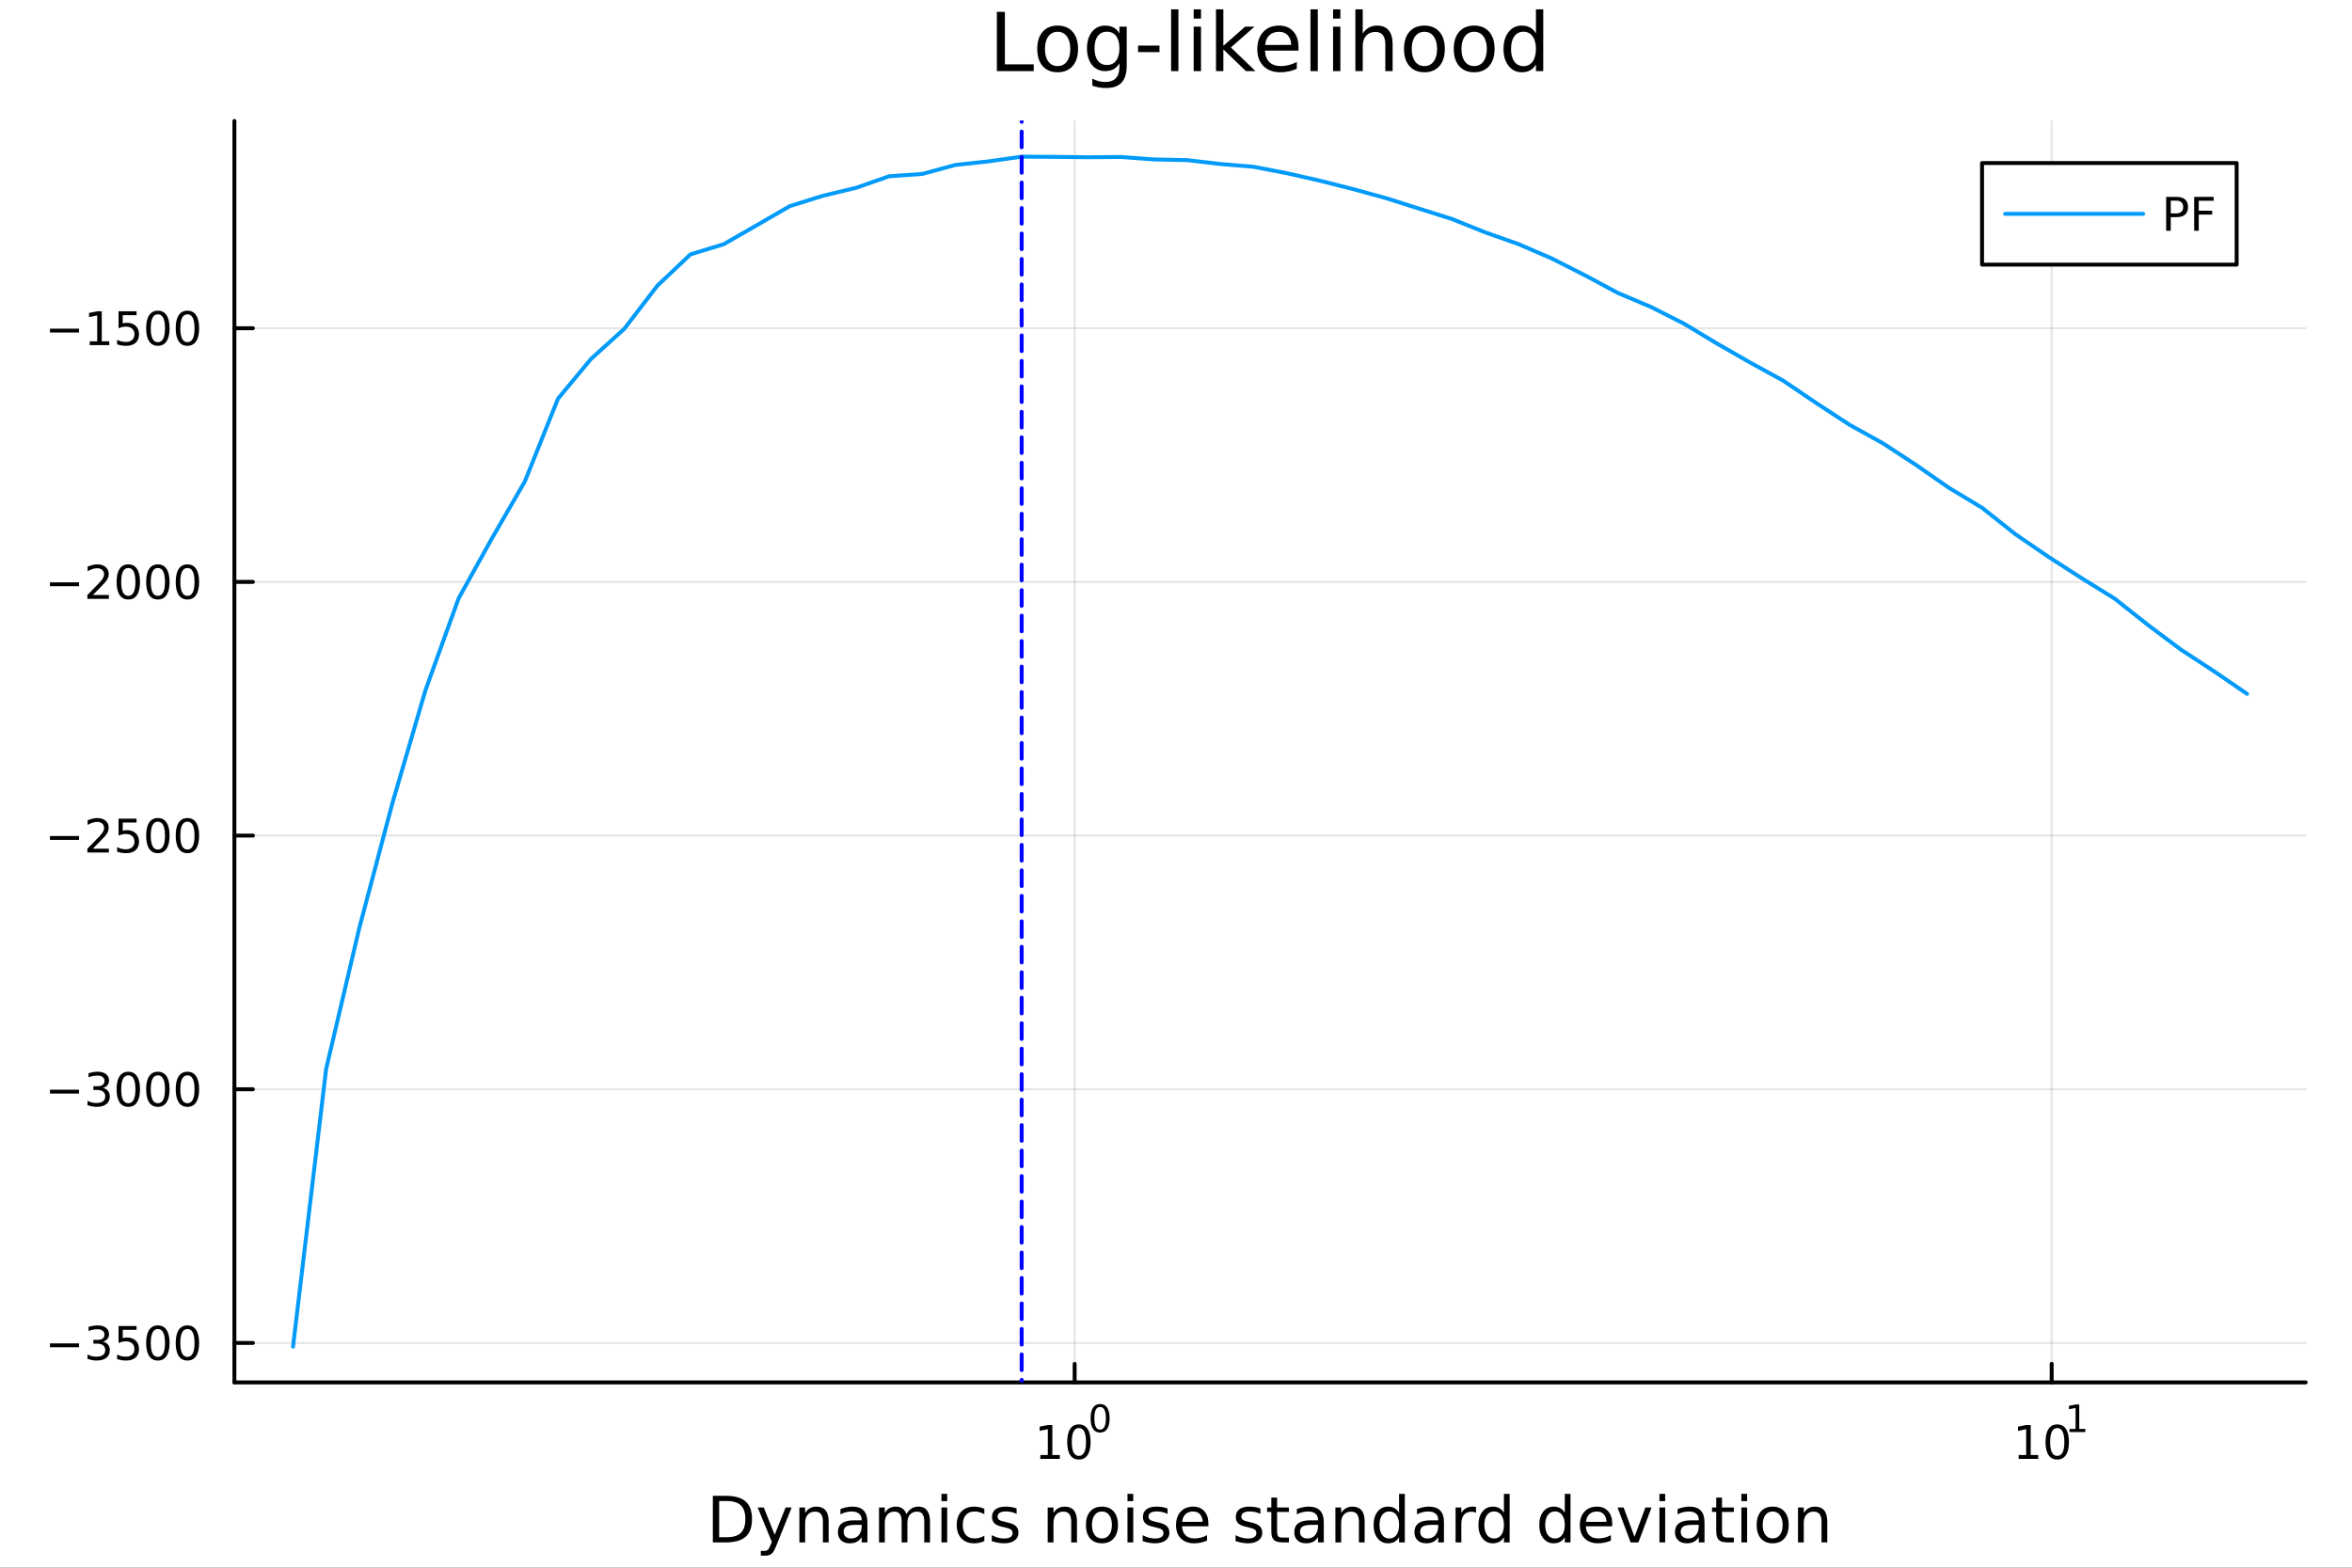 <?xml version="1.0" encoding="utf-8"?>
<svg xmlns="http://www.w3.org/2000/svg" xmlns:xlink="http://www.w3.org/1999/xlink" width="600" height="400" viewBox="0 0 2400 1600">
<rect x="0" y="0" width="2400" height="1600" fill="#333333" stroke="none"/>
<defs>
  <clipPath id="clip480">
    <rect x="0" y="0" width="2400" height="1600"/>
  </clipPath>
</defs>
<path clip-path="url(#clip480)" d="M0 1600 L2400 1600 L2400 0 L0 0  Z" fill="#ffffff" fill-rule="evenodd" fill-opacity="1"/>
<defs>
  <clipPath id="clip481">
    <rect x="480" y="0" width="1681" height="1600"/>
  </clipPath>
</defs>
<path clip-path="url(#clip480)" d="M239.19 1410.9 L2352.76 1410.9 L2352.76 123.472 L239.19 123.472  Z" fill="#ffffff" fill-rule="evenodd" fill-opacity="1"/>
<defs>
  <clipPath id="clip482">
    <rect x="239" y="123" width="2115" height="1288"/>
  </clipPath>
</defs>
<polyline clip-path="url(#clip482)" style="stroke:#000000; stroke-linecap:round; stroke-linejoin:round; stroke-width:2; stroke-opacity:0.1; fill:none" points="1096.58,1410.9 1096.58,123.472 "/>
<polyline clip-path="url(#clip482)" style="stroke:#000000; stroke-linecap:round; stroke-linejoin:round; stroke-width:2; stroke-opacity:0.1; fill:none" points="2093.55,1410.9 2093.55,123.472 "/>
<polyline clip-path="url(#clip482)" style="stroke:#000000; stroke-linecap:round; stroke-linejoin:round; stroke-width:2; stroke-opacity:0.1; fill:none" points="239.19,1370.62 2352.76,1370.62 "/>
<polyline clip-path="url(#clip482)" style="stroke:#000000; stroke-linecap:round; stroke-linejoin:round; stroke-width:2; stroke-opacity:0.1; fill:none" points="239.19,1111.72 2352.76,1111.72 "/>
<polyline clip-path="url(#clip482)" style="stroke:#000000; stroke-linecap:round; stroke-linejoin:round; stroke-width:2; stroke-opacity:0.1; fill:none" points="239.19,852.81 2352.76,852.81 "/>
<polyline clip-path="url(#clip482)" style="stroke:#000000; stroke-linecap:round; stroke-linejoin:round; stroke-width:2; stroke-opacity:0.1; fill:none" points="239.19,593.902 2352.76,593.902 "/>
<polyline clip-path="url(#clip482)" style="stroke:#000000; stroke-linecap:round; stroke-linejoin:round; stroke-width:2; stroke-opacity:0.1; fill:none" points="239.19,334.995 2352.76,334.995 "/>
<polyline clip-path="url(#clip480)" style="stroke:#000000; stroke-linecap:round; stroke-linejoin:round; stroke-width:4; stroke-opacity:1; fill:none" points="239.19,1410.9 2352.76,1410.9 "/>
<polyline clip-path="url(#clip480)" style="stroke:#000000; stroke-linecap:round; stroke-linejoin:round; stroke-width:4; stroke-opacity:1; fill:none" points="1096.58,1410.9 1096.58,1392 "/>
<polyline clip-path="url(#clip480)" style="stroke:#000000; stroke-linecap:round; stroke-linejoin:round; stroke-width:4; stroke-opacity:1; fill:none" points="2093.55,1410.9 2093.55,1392 "/>
<path clip-path="url(#clip480)" d="M1061.56 1485.02 L1069.2 1485.02 L1069.2 1458.66 L1060.89 1460.32 L1060.89 1456.06 L1069.16 1454.4 L1073.83 1454.4 L1073.83 1485.02 L1081.47 1485.02 L1081.47 1488.96 L1061.56 1488.96 L1061.56 1485.02 Z" fill="#000000" fill-rule="nonzero" fill-opacity="1" /><path clip-path="url(#clip480)" d="M1100.91 1457.48 Q1097.3 1457.48 1095.47 1461.04 Q1093.67 1464.58 1093.67 1471.71 Q1093.67 1478.82 1095.47 1482.38 Q1097.3 1485.92 1100.91 1485.92 Q1104.55 1485.92 1106.35 1482.38 Q1108.18 1478.82 1108.18 1471.71 Q1108.18 1464.58 1106.35 1461.04 Q1104.55 1457.48 1100.91 1457.48 M1100.91 1453.77 Q1106.72 1453.77 1109.78 1458.38 Q1112.86 1462.96 1112.86 1471.71 Q1112.86 1480.44 1109.78 1485.04 Q1106.72 1489.63 1100.91 1489.63 Q1095.1 1489.63 1092.03 1485.04 Q1088.97 1480.44 1088.97 1471.71 Q1088.97 1462.96 1092.03 1458.38 Q1095.1 1453.77 1100.91 1453.77 Z" fill="#000000" fill-rule="nonzero" fill-opacity="1" /><path clip-path="url(#clip480)" d="M1122.56 1435.97 Q1119.63 1435.97 1118.14 1438.86 Q1116.68 1441.74 1116.68 1447.53 Q1116.68 1453.31 1118.14 1456.2 Q1119.63 1459.08 1122.56 1459.08 Q1125.52 1459.08 1126.98 1456.2 Q1128.47 1453.31 1128.47 1447.53 Q1128.47 1441.74 1126.98 1438.86 Q1125.52 1435.97 1122.56 1435.97 M1122.56 1432.96 Q1127.28 1432.96 1129.77 1436.7 Q1132.27 1440.43 1132.27 1447.53 Q1132.27 1454.62 1129.77 1458.37 Q1127.28 1462.09 1122.56 1462.09 Q1117.84 1462.09 1115.34 1458.37 Q1112.86 1454.62 1112.86 1447.53 Q1112.86 1440.43 1115.34 1436.7 Q1117.84 1432.96 1122.56 1432.96 Z" fill="#000000" fill-rule="nonzero" fill-opacity="1" /><path clip-path="url(#clip480)" d="M2059.87 1485.02 L2067.51 1485.02 L2067.51 1458.66 L2059.2 1460.32 L2059.2 1456.06 L2067.47 1454.4 L2072.14 1454.4 L2072.14 1485.02 L2079.78 1485.02 L2079.78 1488.96 L2059.87 1488.96 L2059.87 1485.02 Z" fill="#000000" fill-rule="nonzero" fill-opacity="1" /><path clip-path="url(#clip480)" d="M2099.22 1457.48 Q2095.61 1457.48 2093.78 1461.04 Q2091.98 1464.58 2091.98 1471.71 Q2091.98 1478.82 2093.78 1482.38 Q2095.61 1485.92 2099.22 1485.92 Q2102.86 1485.92 2104.66 1482.38 Q2106.49 1478.82 2106.49 1471.71 Q2106.49 1464.58 2104.66 1461.04 Q2102.86 1457.48 2099.22 1457.48 M2099.22 1453.77 Q2105.03 1453.77 2108.09 1458.38 Q2111.17 1462.96 2111.17 1471.71 Q2111.17 1480.44 2108.09 1485.04 Q2105.03 1489.63 2099.22 1489.63 Q2093.41 1489.63 2090.34 1485.04 Q2087.28 1480.44 2087.28 1471.71 Q2087.28 1462.96 2090.34 1458.38 Q2093.41 1453.77 2099.22 1453.77 Z" fill="#000000" fill-rule="nonzero" fill-opacity="1" /><path clip-path="url(#clip480)" d="M2111.71 1458.35 L2117.92 1458.35 L2117.92 1436.93 L2111.17 1438.28 L2111.17 1434.82 L2117.88 1433.47 L2121.68 1433.47 L2121.68 1458.35 L2127.89 1458.35 L2127.89 1461.55 L2111.71 1461.55 L2111.71 1458.35 Z" fill="#000000" fill-rule="nonzero" fill-opacity="1" /><path clip-path="url(#clip480)" d="M733.834 1531.95 L733.834 1568.9 L741.6 1568.9 Q751.435 1568.9 755.986 1564.45 Q760.569 1559.99 760.569 1550.38 Q760.569 1540.83 755.986 1536.4 Q751.435 1531.95 741.6 1531.95 L733.834 1531.95 M727.404 1526.67 L740.613 1526.67 Q754.427 1526.67 760.888 1532.43 Q767.349 1538.16 767.349 1550.38 Q767.349 1562.66 760.856 1568.42 Q754.363 1574.19 740.613 1574.19 L727.404 1574.19 L727.404 1526.67 Z" fill="#000000" fill-rule="nonzero" fill-opacity="1" /><path clip-path="url(#clip480)" d="M792.175 1577.5 Q789.693 1583.86 787.337 1585.8 Q784.982 1587.74 781.035 1587.74 L776.356 1587.74 L776.356 1582.84 L779.794 1582.84 Q782.213 1582.84 783.55 1581.7 Q784.886 1580.55 786.51 1576.29 L787.56 1573.61 L773.142 1538.54 L779.348 1538.54 L790.488 1566.42 L801.628 1538.54 L807.835 1538.54 L792.175 1577.5 Z" fill="#000000" fill-rule="nonzero" fill-opacity="1" /><path clip-path="url(#clip480)" d="M845.552 1552.67 L845.552 1574.19 L839.695 1574.19 L839.695 1552.86 Q839.695 1547.8 837.722 1545.29 Q835.748 1542.77 831.802 1542.77 Q827.059 1542.77 824.322 1545.79 Q821.585 1548.82 821.585 1554.04 L821.585 1574.19 L815.696 1574.19 L815.696 1538.54 L821.585 1538.54 L821.585 1544.08 Q823.685 1540.86 826.518 1539.27 Q829.383 1537.68 833.107 1537.68 Q839.25 1537.68 842.401 1541.5 Q845.552 1545.29 845.552 1552.67 Z" fill="#000000" fill-rule="nonzero" fill-opacity="1" /><path clip-path="url(#clip480)" d="M873.433 1556.27 Q866.336 1556.27 863.598 1557.89 Q860.861 1559.51 860.861 1563.43 Q860.861 1566.55 862.898 1568.39 Q864.967 1570.21 868.5 1570.21 Q873.37 1570.21 876.298 1566.77 Q879.258 1563.3 879.258 1557.57 L879.258 1556.27 L873.433 1556.27 M885.115 1553.85 L885.115 1574.19 L879.258 1574.19 L879.258 1568.77 Q877.253 1572.02 874.261 1573.58 Q871.269 1575.11 866.94 1575.11 Q861.466 1575.11 858.219 1572.05 Q855.005 1568.97 855.005 1563.81 Q855.005 1557.79 859.015 1554.74 Q863.057 1551.68 871.046 1551.68 L879.258 1551.68 L879.258 1551.11 Q879.258 1547.07 876.584 1544.87 Q873.943 1542.64 869.137 1542.64 Q866.081 1542.64 863.185 1543.38 Q860.288 1544.11 857.615 1545.57 L857.615 1540.16 Q860.829 1538.92 863.853 1538.31 Q866.877 1537.68 869.741 1537.68 Q877.476 1537.68 881.295 1541.69 Q885.115 1545.7 885.115 1553.85 Z" fill="#000000" fill-rule="nonzero" fill-opacity="1" /><path clip-path="url(#clip480)" d="M924.932 1545.38 Q927.128 1541.43 930.184 1539.56 Q933.239 1537.68 937.377 1537.68 Q942.947 1537.68 945.971 1541.59 Q948.994 1545.48 948.994 1552.67 L948.994 1574.19 L943.106 1574.19 L943.106 1552.86 Q943.106 1547.74 941.292 1545.25 Q939.478 1542.77 935.754 1542.77 Q931.202 1542.77 928.56 1545.79 Q925.919 1548.82 925.919 1554.04 L925.919 1574.19 L920.03 1574.19 L920.03 1552.86 Q920.03 1547.7 918.216 1545.25 Q916.402 1542.77 912.614 1542.77 Q908.127 1542.77 905.485 1545.83 Q902.843 1548.85 902.843 1554.04 L902.843 1574.19 L896.955 1574.19 L896.955 1538.54 L902.843 1538.54 L902.843 1544.08 Q904.848 1540.8 907.649 1539.24 Q910.45 1537.68 914.301 1537.68 Q918.184 1537.68 920.89 1539.65 Q923.627 1541.62 924.932 1545.38 Z" fill="#000000" fill-rule="nonzero" fill-opacity="1" /><path clip-path="url(#clip480)" d="M960.675 1538.54 L966.532 1538.54 L966.532 1574.19 L960.675 1574.19 L960.675 1538.54 M960.675 1524.66 L966.532 1524.66 L966.532 1532.08 L960.675 1532.08 L960.675 1524.66 Z" fill="#000000" fill-rule="nonzero" fill-opacity="1" /><path clip-path="url(#clip480)" d="M1004.44 1539.91 L1004.44 1545.38 Q1001.96 1544.01 999.443 1543.34 Q996.96 1542.64 994.414 1542.64 Q988.716 1542.64 985.565 1546.27 Q982.414 1549.87 982.414 1556.39 Q982.414 1562.92 985.565 1566.55 Q988.716 1570.14 994.414 1570.14 Q996.96 1570.14 999.443 1569.47 Q1001.96 1568.77 1004.44 1567.41 L1004.44 1572.82 Q1001.99 1573.96 999.347 1574.54 Q996.737 1575.11 993.777 1575.11 Q985.725 1575.11 980.982 1570.05 Q976.24 1564.99 976.24 1556.39 Q976.24 1547.67 981.014 1542.68 Q985.82 1537.68 994.159 1537.68 Q996.865 1537.68 999.443 1538.25 Q1002.02 1538.79 1004.44 1539.91 Z" fill="#000000" fill-rule="nonzero" fill-opacity="1" /><path clip-path="url(#clip480)" d="M1037.35 1539.59 L1037.35 1545.13 Q1034.87 1543.85 1032.19 1543.22 Q1029.52 1542.58 1026.66 1542.58 Q1022.3 1542.58 1020.1 1543.92 Q1017.93 1545.25 1017.93 1547.93 Q1017.93 1549.96 1019.49 1551.14 Q1021.05 1552.29 1025.76 1553.34 L1027.77 1553.78 Q1034.01 1555.12 1036.62 1557.57 Q1039.26 1559.99 1039.26 1564.35 Q1039.26 1569.32 1035.31 1572.21 Q1031.4 1575.11 1024.52 1575.11 Q1021.66 1575.11 1018.54 1574.54 Q1015.45 1573.99 1012.01 1572.88 L1012.01 1566.83 Q1015.26 1568.52 1018.41 1569.38 Q1021.56 1570.21 1024.65 1570.21 Q1028.79 1570.21 1031.02 1568.81 Q1033.24 1567.37 1033.24 1564.8 Q1033.24 1562.41 1031.62 1561.14 Q1030.03 1559.86 1024.59 1558.68 L1022.55 1558.21 Q1017.11 1557.06 1014.69 1554.71 Q1012.27 1552.32 1012.27 1548.18 Q1012.27 1543.15 1015.83 1540.42 Q1019.4 1537.68 1025.96 1537.68 Q1029.2 1537.68 1032.07 1538.16 Q1034.93 1538.63 1037.35 1539.59 Z" fill="#000000" fill-rule="nonzero" fill-opacity="1" /><path clip-path="url(#clip480)" d="M1098.94 1552.67 L1098.94 1574.19 L1093.08 1574.19 L1093.08 1552.86 Q1093.08 1547.8 1091.11 1545.29 Q1089.14 1542.77 1085.19 1542.77 Q1080.45 1542.77 1077.71 1545.79 Q1074.97 1548.82 1074.97 1554.04 L1074.97 1574.19 L1069.08 1574.19 L1069.08 1538.54 L1074.97 1538.54 L1074.97 1544.08 Q1077.07 1540.86 1079.91 1539.27 Q1082.77 1537.68 1086.49 1537.68 Q1092.64 1537.68 1095.79 1541.5 Q1098.94 1545.29 1098.94 1552.67 Z" fill="#000000" fill-rule="nonzero" fill-opacity="1" /><path clip-path="url(#clip480)" d="M1124.43 1542.64 Q1119.72 1542.64 1116.99 1546.34 Q1114.25 1550 1114.25 1556.39 Q1114.25 1562.79 1116.95 1566.48 Q1119.69 1570.14 1124.43 1570.14 Q1129.11 1570.14 1131.85 1566.45 Q1134.59 1562.76 1134.59 1556.39 Q1134.59 1550.06 1131.85 1546.37 Q1129.11 1542.64 1124.43 1542.64 M1124.43 1537.68 Q1132.07 1537.68 1136.43 1542.64 Q1140.79 1547.61 1140.79 1556.39 Q1140.79 1565.15 1136.43 1570.14 Q1132.07 1575.11 1124.43 1575.11 Q1116.76 1575.11 1112.4 1570.14 Q1108.07 1565.15 1108.07 1556.39 Q1108.07 1547.61 1112.4 1542.64 Q1116.76 1537.68 1124.43 1537.68 Z" fill="#000000" fill-rule="nonzero" fill-opacity="1" /><path clip-path="url(#clip480)" d="M1150.5 1538.54 L1156.36 1538.54 L1156.36 1574.19 L1150.5 1574.19 L1150.5 1538.54 M1150.5 1524.66 L1156.36 1524.66 L1156.36 1532.08 L1150.5 1532.08 L1150.5 1524.66 Z" fill="#000000" fill-rule="nonzero" fill-opacity="1" /><path clip-path="url(#clip480)" d="M1191.34 1539.59 L1191.34 1545.13 Q1188.85 1543.85 1186.18 1543.22 Q1183.51 1542.58 1180.64 1542.58 Q1176.28 1542.58 1174.09 1543.92 Q1171.92 1545.25 1171.92 1547.93 Q1171.92 1549.96 1173.48 1551.14 Q1175.04 1552.29 1179.75 1553.34 L1181.76 1553.78 Q1187.99 1555.12 1190.6 1557.57 Q1193.25 1559.99 1193.25 1564.35 Q1193.25 1569.32 1189.3 1572.21 Q1185.38 1575.11 1178.51 1575.11 Q1175.65 1575.11 1172.53 1574.54 Q1169.44 1573.99 1166 1572.88 L1166 1566.83 Q1169.25 1568.52 1172.4 1569.38 Q1175.55 1570.21 1178.64 1570.21 Q1182.77 1570.21 1185 1568.81 Q1187.23 1567.37 1187.23 1564.8 Q1187.23 1562.41 1185.61 1561.14 Q1184.02 1559.86 1178.57 1558.68 L1176.54 1558.21 Q1171.09 1557.06 1168.67 1554.71 Q1166.26 1552.32 1166.26 1548.18 Q1166.26 1543.15 1169.82 1540.42 Q1173.39 1537.68 1179.94 1537.68 Q1183.19 1537.68 1186.05 1538.16 Q1188.92 1538.63 1191.34 1539.59 Z" fill="#000000" fill-rule="nonzero" fill-opacity="1" /><path clip-path="url(#clip480)" d="M1233.06 1554.9 L1233.06 1557.76 L1206.14 1557.76 Q1206.52 1563.81 1209.77 1566.99 Q1213.04 1570.14 1218.87 1570.14 Q1222.24 1570.14 1225.39 1569.32 Q1228.58 1568.49 1231.7 1566.83 L1231.7 1572.37 Q1228.54 1573.71 1225.23 1574.41 Q1221.92 1575.11 1218.52 1575.11 Q1209.99 1575.11 1204.99 1570.14 Q1200.03 1565.18 1200.03 1556.71 Q1200.03 1547.96 1204.74 1542.83 Q1209.48 1537.68 1217.5 1537.68 Q1224.69 1537.68 1228.86 1542.33 Q1233.06 1546.94 1233.06 1554.9 M1227.21 1553.18 Q1227.14 1548.37 1224.5 1545.51 Q1221.89 1542.64 1217.56 1542.64 Q1212.66 1542.64 1209.7 1545.41 Q1206.77 1548.18 1206.33 1553.21 L1227.21 1553.18 Z" fill="#000000" fill-rule="nonzero" fill-opacity="1" /><path clip-path="url(#clip480)" d="M1286.12 1539.59 L1286.12 1545.13 Q1283.64 1543.85 1280.97 1543.22 Q1278.29 1542.58 1275.43 1542.58 Q1271.07 1542.58 1268.87 1543.92 Q1266.71 1545.25 1266.71 1547.93 Q1266.71 1549.96 1268.27 1551.14 Q1269.83 1552.29 1274.54 1553.34 L1276.54 1553.78 Q1282.78 1555.12 1285.39 1557.57 Q1288.03 1559.99 1288.03 1564.35 Q1288.03 1569.32 1284.09 1572.21 Q1280.17 1575.11 1273.3 1575.11 Q1270.43 1575.11 1267.31 1574.54 Q1264.22 1573.99 1260.79 1572.88 L1260.79 1566.83 Q1264.03 1568.52 1267.18 1569.38 Q1270.34 1570.21 1273.42 1570.21 Q1277.56 1570.21 1279.79 1568.81 Q1282.02 1567.37 1282.02 1564.8 Q1282.02 1562.41 1280.39 1561.14 Q1278.8 1559.86 1273.36 1558.68 L1271.32 1558.21 Q1265.88 1557.06 1263.46 1554.71 Q1261.04 1552.32 1261.04 1548.18 Q1261.04 1543.15 1264.61 1540.42 Q1268.17 1537.68 1274.73 1537.68 Q1277.97 1537.68 1280.84 1538.16 Q1283.7 1538.63 1286.12 1539.59 Z" fill="#000000" fill-rule="nonzero" fill-opacity="1" /><path clip-path="url(#clip480)" d="M1303.15 1528.42 L1303.15 1538.54 L1315.21 1538.54 L1315.21 1543.09 L1303.15 1543.09 L1303.15 1562.44 Q1303.15 1566.8 1304.33 1568.04 Q1305.54 1569.28 1309.2 1569.28 L1315.21 1569.28 L1315.21 1574.19 L1309.2 1574.19 Q1302.42 1574.19 1299.84 1571.67 Q1297.26 1569.12 1297.26 1562.44 L1297.26 1543.09 L1292.97 1543.09 L1292.97 1538.54 L1297.26 1538.54 L1297.26 1528.42 L1303.15 1528.42 Z" fill="#000000" fill-rule="nonzero" fill-opacity="1" /><path clip-path="url(#clip480)" d="M1339.12 1556.27 Q1332.02 1556.27 1329.28 1557.89 Q1326.54 1559.51 1326.54 1563.43 Q1326.54 1566.55 1328.58 1568.39 Q1330.65 1570.21 1334.18 1570.21 Q1339.05 1570.21 1341.98 1566.77 Q1344.94 1563.3 1344.94 1557.57 L1344.94 1556.27 L1339.12 1556.27 M1350.8 1553.85 L1350.8 1574.19 L1344.94 1574.19 L1344.94 1568.77 Q1342.94 1572.02 1339.94 1573.58 Q1336.95 1575.11 1332.62 1575.11 Q1327.15 1575.11 1323.9 1572.05 Q1320.69 1568.97 1320.69 1563.81 Q1320.69 1557.79 1324.7 1554.74 Q1328.74 1551.68 1336.73 1551.68 L1344.94 1551.68 L1344.94 1551.11 Q1344.94 1547.07 1342.27 1544.87 Q1339.63 1542.64 1334.82 1542.64 Q1331.76 1542.64 1328.87 1543.38 Q1325.97 1544.11 1323.3 1545.57 L1323.3 1540.16 Q1326.51 1538.92 1329.54 1538.31 Q1332.56 1537.68 1335.42 1537.68 Q1343.16 1537.68 1346.98 1541.69 Q1350.8 1545.7 1350.8 1553.85 Z" fill="#000000" fill-rule="nonzero" fill-opacity="1" /><path clip-path="url(#clip480)" d="M1392.49 1552.67 L1392.49 1574.19 L1386.64 1574.19 L1386.64 1552.86 Q1386.64 1547.8 1384.66 1545.29 Q1382.69 1542.77 1378.74 1542.77 Q1374 1542.77 1371.26 1545.79 Q1368.53 1548.82 1368.53 1554.04 L1368.53 1574.19 L1362.64 1574.19 L1362.64 1538.54 L1368.53 1538.54 L1368.53 1544.08 Q1370.63 1540.86 1373.46 1539.27 Q1376.32 1537.68 1380.05 1537.68 Q1386.19 1537.68 1389.34 1541.5 Q1392.49 1545.29 1392.49 1552.67 Z" fill="#000000" fill-rule="nonzero" fill-opacity="1" /><path clip-path="url(#clip480)" d="M1427.63 1543.95 L1427.63 1524.66 L1433.49 1524.66 L1433.49 1574.19 L1427.63 1574.19 L1427.63 1568.84 Q1425.79 1572.02 1422.95 1573.58 Q1420.15 1575.11 1416.21 1575.11 Q1409.74 1575.11 1405.67 1569.95 Q1401.63 1564.8 1401.63 1556.39 Q1401.63 1547.99 1405.67 1542.83 Q1409.74 1537.68 1416.21 1537.68 Q1420.15 1537.68 1422.95 1539.24 Q1425.79 1540.77 1427.63 1543.95 M1407.68 1556.39 Q1407.68 1562.85 1410.32 1566.55 Q1412.99 1570.21 1417.64 1570.21 Q1422.28 1570.21 1424.96 1566.55 Q1427.63 1562.85 1427.63 1556.39 Q1427.63 1549.93 1424.96 1546.27 Q1422.28 1542.58 1417.64 1542.58 Q1412.99 1542.58 1410.32 1546.27 Q1407.68 1549.93 1407.68 1556.39 Z" fill="#000000" fill-rule="nonzero" fill-opacity="1" /><path clip-path="url(#clip480)" d="M1461.75 1556.27 Q1454.65 1556.27 1451.92 1557.89 Q1449.18 1559.51 1449.18 1563.43 Q1449.18 1566.55 1451.22 1568.39 Q1453.29 1570.21 1456.82 1570.21 Q1461.69 1570.21 1464.62 1566.77 Q1467.58 1563.3 1467.58 1557.57 L1467.58 1556.27 L1461.75 1556.27 M1473.43 1553.85 L1473.43 1574.19 L1467.58 1574.19 L1467.58 1568.77 Q1465.57 1572.02 1462.58 1573.58 Q1459.59 1575.11 1455.26 1575.11 Q1449.78 1575.11 1446.54 1572.05 Q1443.32 1568.97 1443.32 1563.81 Q1443.32 1557.79 1447.33 1554.74 Q1451.38 1551.68 1459.36 1551.68 L1467.58 1551.68 L1467.58 1551.11 Q1467.58 1547.07 1464.9 1544.87 Q1462.26 1542.64 1457.46 1542.64 Q1454.4 1542.64 1451.5 1543.38 Q1448.61 1544.11 1445.93 1545.57 L1445.93 1540.16 Q1449.15 1538.92 1452.17 1538.31 Q1455.2 1537.68 1458.06 1537.68 Q1465.79 1537.68 1469.61 1541.69 Q1473.43 1545.7 1473.43 1553.85 Z" fill="#000000" fill-rule="nonzero" fill-opacity="1" /><path clip-path="url(#clip480)" d="M1506.15 1544.01 Q1505.17 1543.44 1503.99 1543.18 Q1502.84 1542.9 1501.44 1542.9 Q1496.48 1542.9 1493.8 1546.14 Q1491.16 1549.36 1491.16 1555.41 L1491.16 1574.19 L1485.27 1574.19 L1485.27 1538.54 L1491.16 1538.54 L1491.16 1544.08 Q1493.01 1540.83 1495.97 1539.27 Q1498.93 1537.68 1503.16 1537.68 Q1503.77 1537.68 1504.5 1537.77 Q1505.23 1537.84 1506.12 1538 L1506.15 1544.01 Z" fill="#000000" fill-rule="nonzero" fill-opacity="1" /><path clip-path="url(#clip480)" d="M1534.61 1543.95 L1534.61 1524.66 L1540.46 1524.66 L1540.46 1574.19 L1534.61 1574.19 L1534.61 1568.84 Q1532.76 1572.02 1529.93 1573.58 Q1527.13 1575.11 1523.18 1575.11 Q1516.72 1575.11 1512.65 1569.95 Q1508.6 1564.8 1508.6 1556.39 Q1508.6 1547.99 1512.65 1542.83 Q1516.72 1537.68 1523.18 1537.68 Q1527.13 1537.68 1529.93 1539.24 Q1532.76 1540.77 1534.61 1543.95 M1514.65 1556.39 Q1514.65 1562.85 1517.29 1566.55 Q1519.97 1570.21 1524.61 1570.21 Q1529.26 1570.21 1531.93 1566.55 Q1534.61 1562.85 1534.61 1556.39 Q1534.61 1549.93 1531.93 1546.27 Q1529.26 1542.58 1524.61 1542.58 Q1519.97 1542.58 1517.29 1546.27 Q1514.65 1549.93 1514.65 1556.39 Z" fill="#000000" fill-rule="nonzero" fill-opacity="1" /><path clip-path="url(#clip480)" d="M1596.71 1543.95 L1596.71 1524.66 L1602.56 1524.66 L1602.56 1574.19 L1596.71 1574.19 L1596.71 1568.84 Q1594.86 1572.02 1592.03 1573.58 Q1589.23 1575.11 1585.28 1575.11 Q1578.82 1575.11 1574.74 1569.95 Q1570.7 1564.8 1570.7 1556.39 Q1570.7 1547.99 1574.74 1542.83 Q1578.82 1537.68 1585.28 1537.68 Q1589.23 1537.68 1592.03 1539.24 Q1594.86 1540.77 1596.71 1543.95 M1576.75 1556.39 Q1576.75 1562.85 1579.39 1566.55 Q1582.06 1570.21 1586.71 1570.21 Q1591.36 1570.21 1594.03 1566.55 Q1596.71 1562.85 1596.71 1556.39 Q1596.71 1549.93 1594.03 1546.27 Q1591.36 1542.58 1586.71 1542.58 Q1582.06 1542.58 1579.39 1546.27 Q1576.75 1549.93 1576.75 1556.39 Z" fill="#000000" fill-rule="nonzero" fill-opacity="1" /><path clip-path="url(#clip480)" d="M1645.12 1554.9 L1645.12 1557.76 L1618.19 1557.76 Q1618.57 1563.81 1621.82 1566.99 Q1625.1 1570.14 1630.92 1570.14 Q1634.29 1570.14 1637.45 1569.32 Q1640.63 1568.49 1643.75 1566.83 L1643.75 1572.37 Q1640.6 1573.71 1637.29 1574.41 Q1633.98 1575.11 1630.57 1575.11 Q1622.04 1575.11 1617.04 1570.14 Q1612.08 1565.18 1612.08 1556.71 Q1612.08 1547.96 1616.79 1542.83 Q1621.53 1537.68 1629.55 1537.68 Q1636.75 1537.68 1640.91 1542.33 Q1645.12 1546.94 1645.12 1554.9 M1639.26 1553.18 Q1639.2 1548.37 1636.55 1545.51 Q1633.94 1542.64 1629.62 1542.64 Q1624.71 1542.64 1621.75 1545.41 Q1618.83 1548.18 1618.38 1553.21 L1639.26 1553.18 Z" fill="#000000" fill-rule="nonzero" fill-opacity="1" /><path clip-path="url(#clip480)" d="M1650.53 1538.54 L1656.73 1538.54 L1667.87 1568.46 L1679.01 1538.54 L1685.22 1538.54 L1671.85 1574.19 L1663.9 1574.19 L1650.53 1538.54 Z" fill="#000000" fill-rule="nonzero" fill-opacity="1" /><path clip-path="url(#clip480)" d="M1693.3 1538.54 L1699.16 1538.54 L1699.16 1574.19 L1693.3 1574.19 L1693.3 1538.54 M1693.3 1524.66 L1699.16 1524.66 L1699.16 1532.08 L1693.3 1532.08 L1693.3 1524.66 Z" fill="#000000" fill-rule="nonzero" fill-opacity="1" /><path clip-path="url(#clip480)" d="M1727.62 1556.27 Q1720.52 1556.27 1717.78 1557.89 Q1715.04 1559.51 1715.04 1563.43 Q1715.04 1566.55 1717.08 1568.39 Q1719.15 1570.21 1722.68 1570.21 Q1727.55 1570.21 1730.48 1566.77 Q1733.44 1563.3 1733.44 1557.57 L1733.44 1556.27 L1727.62 1556.27 M1739.3 1553.85 L1739.3 1574.19 L1733.44 1574.19 L1733.44 1568.77 Q1731.44 1572.02 1728.44 1573.58 Q1725.45 1575.11 1721.12 1575.11 Q1715.65 1575.11 1712.4 1572.05 Q1709.19 1568.97 1709.19 1563.81 Q1709.19 1557.79 1713.2 1554.74 Q1717.24 1551.68 1725.23 1551.68 L1733.44 1551.68 L1733.44 1551.11 Q1733.44 1547.07 1730.77 1544.87 Q1728.13 1542.64 1723.32 1542.64 Q1720.26 1542.64 1717.37 1543.38 Q1714.47 1544.11 1711.8 1545.57 L1711.8 1540.16 Q1715.01 1538.92 1718.04 1538.31 Q1721.06 1537.68 1723.92 1537.68 Q1731.66 1537.68 1735.48 1541.69 Q1739.3 1545.7 1739.3 1553.85 Z" fill="#000000" fill-rule="nonzero" fill-opacity="1" /><path clip-path="url(#clip480)" d="M1757.15 1528.42 L1757.15 1538.54 L1769.22 1538.54 L1769.22 1543.09 L1757.15 1543.09 L1757.15 1562.44 Q1757.15 1566.8 1758.33 1568.04 Q1759.54 1569.28 1763.2 1569.28 L1769.22 1569.28 L1769.22 1574.19 L1763.2 1574.19 Q1756.42 1574.19 1753.84 1571.67 Q1751.26 1569.12 1751.26 1562.44 L1751.26 1543.09 L1746.97 1543.09 L1746.97 1538.54 L1751.26 1538.54 L1751.26 1528.42 L1757.15 1528.42 Z" fill="#000000" fill-rule="nonzero" fill-opacity="1" /><path clip-path="url(#clip480)" d="M1776.92 1538.54 L1782.77 1538.54 L1782.77 1574.19 L1776.92 1574.19 L1776.92 1538.54 M1776.92 1524.66 L1782.77 1524.66 L1782.77 1532.08 L1776.92 1532.08 L1776.92 1524.66 Z" fill="#000000" fill-rule="nonzero" fill-opacity="1" /><path clip-path="url(#clip480)" d="M1808.84 1542.64 Q1804.13 1542.64 1801.39 1546.34 Q1798.66 1550 1798.66 1556.39 Q1798.66 1562.79 1801.36 1566.48 Q1804.1 1570.14 1808.84 1570.14 Q1813.52 1570.14 1816.26 1566.45 Q1819 1562.76 1819 1556.39 Q1819 1550.06 1816.26 1546.37 Q1813.52 1542.64 1808.84 1542.64 M1808.84 1537.68 Q1816.48 1537.68 1820.84 1542.64 Q1825.2 1547.61 1825.2 1556.39 Q1825.2 1565.15 1820.84 1570.14 Q1816.48 1575.11 1808.84 1575.11 Q1801.17 1575.11 1796.81 1570.14 Q1792.48 1565.15 1792.48 1556.39 Q1792.48 1547.61 1796.81 1542.64 Q1801.17 1537.68 1808.84 1537.68 Z" fill="#000000" fill-rule="nonzero" fill-opacity="1" /><path clip-path="url(#clip480)" d="M1864.54 1552.67 L1864.54 1574.19 L1858.69 1574.19 L1858.69 1552.86 Q1858.69 1547.8 1856.71 1545.29 Q1854.74 1542.77 1850.79 1542.77 Q1846.05 1542.77 1843.31 1545.79 Q1840.58 1548.82 1840.58 1554.04 L1840.58 1574.19 L1834.69 1574.19 L1834.69 1538.54 L1840.58 1538.54 L1840.58 1544.08 Q1842.68 1540.86 1845.51 1539.27 Q1848.37 1537.68 1852.1 1537.68 Q1858.24 1537.68 1861.39 1541.5 Q1864.54 1545.29 1864.54 1552.67 Z" fill="#000000" fill-rule="nonzero" fill-opacity="1" /><polyline clip-path="url(#clip480)" style="stroke:#000000; stroke-linecap:round; stroke-linejoin:round; stroke-width:4; stroke-opacity:1; fill:none" points="239.19,1410.9 239.19,123.472 "/>
<polyline clip-path="url(#clip480)" style="stroke:#000000; stroke-linecap:round; stroke-linejoin:round; stroke-width:4; stroke-opacity:1; fill:none" points="239.19,1370.62 258.088,1370.62 "/>
<polyline clip-path="url(#clip480)" style="stroke:#000000; stroke-linecap:round; stroke-linejoin:round; stroke-width:4; stroke-opacity:1; fill:none" points="239.19,1111.72 258.088,1111.72 "/>
<polyline clip-path="url(#clip480)" style="stroke:#000000; stroke-linecap:round; stroke-linejoin:round; stroke-width:4; stroke-opacity:1; fill:none" points="239.19,852.81 258.088,852.81 "/>
<polyline clip-path="url(#clip480)" style="stroke:#000000; stroke-linecap:round; stroke-linejoin:round; stroke-width:4; stroke-opacity:1; fill:none" points="239.19,593.902 258.088,593.902 "/>
<polyline clip-path="url(#clip480)" style="stroke:#000000; stroke-linecap:round; stroke-linejoin:round; stroke-width:4; stroke-opacity:1; fill:none" points="239.19,334.995 258.088,334.995 "/>
<path clip-path="url(#clip480)" d="M50.992 1371.08 L80.668 1371.08 L80.668 1375.01 L50.992 1375.01 L50.992 1371.08 Z" fill="#000000" fill-rule="nonzero" fill-opacity="1" /><path clip-path="url(#clip480)" d="M104.927 1369.27 Q108.283 1369.99 110.158 1372.26 Q112.057 1374.52 112.057 1377.86 Q112.057 1382.97 108.538 1385.77 Q105.02 1388.58 98.538 1388.58 Q96.362 1388.58 94.047 1388.14 Q91.756 1387.72 89.302 1386.86 L89.302 1382.35 Q91.246 1383.48 93.561 1384.06 Q95.876 1384.64 98.399 1384.64 Q102.797 1384.64 105.089 1382.9 Q107.404 1381.17 107.404 1377.86 Q107.404 1374.8 105.251 1373.09 Q103.121 1371.35 99.302 1371.35 L95.274 1371.35 L95.274 1367.51 L99.487 1367.51 Q102.936 1367.51 104.765 1366.14 Q106.594 1364.76 106.594 1362.16 Q106.594 1359.5 104.696 1358.09 Q102.821 1356.65 99.302 1356.65 Q97.381 1356.65 95.182 1357.07 Q92.983 1357.49 90.344 1358.37 L90.344 1354.2 Q93.006 1353.46 95.321 1353.09 Q97.659 1352.72 99.719 1352.72 Q105.043 1352.72 108.145 1355.15 Q111.246 1357.56 111.246 1361.68 Q111.246 1364.55 109.603 1366.54 Q107.959 1368.51 104.927 1369.27 Z" fill="#000000" fill-rule="nonzero" fill-opacity="1" /><path clip-path="url(#clip480)" d="M120.969 1353.34 L139.325 1353.34 L139.325 1357.28 L125.251 1357.28 L125.251 1365.75 Q126.27 1365.4 127.288 1365.24 Q128.307 1365.06 129.325 1365.06 Q135.112 1365.06 138.492 1368.23 Q141.871 1371.4 141.871 1376.82 Q141.871 1382.39 138.399 1385.5 Q134.927 1388.58 128.607 1388.58 Q126.432 1388.58 124.163 1388.2 Q121.918 1387.83 119.51 1387.09 L119.51 1382.39 Q121.594 1383.53 123.816 1384.08 Q126.038 1384.64 128.515 1384.64 Q132.519 1384.64 134.857 1382.53 Q137.195 1380.43 137.195 1376.82 Q137.195 1373.2 134.857 1371.1 Q132.519 1368.99 128.515 1368.99 Q126.64 1368.99 124.765 1369.41 Q122.913 1369.83 120.969 1370.7 L120.969 1353.34 Z" fill="#000000" fill-rule="nonzero" fill-opacity="1" /><path clip-path="url(#clip480)" d="M161.084 1356.42 Q157.473 1356.42 155.644 1359.99 Q153.839 1363.53 153.839 1370.66 Q153.839 1377.76 155.644 1381.33 Q157.473 1384.87 161.084 1384.87 Q164.718 1384.87 166.524 1381.33 Q168.353 1377.76 168.353 1370.66 Q168.353 1363.53 166.524 1359.99 Q164.718 1356.42 161.084 1356.42 M161.084 1352.72 Q166.894 1352.72 169.95 1357.33 Q173.029 1361.91 173.029 1370.66 Q173.029 1379.39 169.95 1383.99 Q166.894 1388.58 161.084 1388.58 Q155.274 1388.58 152.195 1383.99 Q149.14 1379.39 149.14 1370.66 Q149.14 1361.91 152.195 1357.33 Q155.274 1352.72 161.084 1352.72 Z" fill="#000000" fill-rule="nonzero" fill-opacity="1" /><path clip-path="url(#clip480)" d="M191.246 1356.42 Q187.635 1356.42 185.806 1359.99 Q184.001 1363.53 184.001 1370.66 Q184.001 1377.76 185.806 1381.33 Q187.635 1384.87 191.246 1384.87 Q194.88 1384.87 196.686 1381.33 Q198.514 1377.76 198.514 1370.66 Q198.514 1363.53 196.686 1359.99 Q194.88 1356.42 191.246 1356.42 M191.246 1352.72 Q197.056 1352.72 200.112 1357.33 Q203.19 1361.91 203.19 1370.66 Q203.19 1379.39 200.112 1383.99 Q197.056 1388.58 191.246 1388.58 Q185.436 1388.58 182.357 1383.99 Q179.302 1379.39 179.302 1370.66 Q179.302 1361.91 182.357 1357.33 Q185.436 1352.72 191.246 1352.72 Z" fill="#000000" fill-rule="nonzero" fill-opacity="1" /><path clip-path="url(#clip480)" d="M50.992 1112.17 L80.668 1112.17 L80.668 1116.1 L50.992 1116.1 L50.992 1112.17 Z" fill="#000000" fill-rule="nonzero" fill-opacity="1" /><path clip-path="url(#clip480)" d="M104.927 1110.36 Q108.283 1111.08 110.158 1113.35 Q112.057 1115.62 112.057 1118.95 Q112.057 1124.07 108.538 1126.87 Q105.02 1129.67 98.538 1129.67 Q96.362 1129.67 94.047 1129.23 Q91.756 1128.81 89.302 1127.96 L89.302 1123.44 Q91.246 1124.58 93.561 1125.15 Q95.876 1125.73 98.399 1125.73 Q102.797 1125.73 105.089 1124 Q107.404 1122.26 107.404 1118.95 Q107.404 1115.89 105.251 1114.18 Q103.121 1112.45 99.302 1112.45 L95.274 1112.45 L95.274 1108.6 L99.487 1108.6 Q102.936 1108.6 104.765 1107.24 Q106.594 1105.85 106.594 1103.26 Q106.594 1100.59 104.696 1099.18 Q102.821 1097.75 99.302 1097.75 Q97.381 1097.75 95.182 1098.16 Q92.983 1098.58 90.344 1099.46 L90.344 1095.29 Q93.006 1094.55 95.321 1094.18 Q97.659 1093.81 99.719 1093.81 Q105.043 1093.81 108.145 1096.24 Q111.246 1098.65 111.246 1102.77 Q111.246 1105.64 109.603 1107.63 Q107.959 1109.6 104.927 1110.36 Z" fill="#000000" fill-rule="nonzero" fill-opacity="1" /><path clip-path="url(#clip480)" d="M130.922 1097.52 Q127.311 1097.52 125.482 1101.08 Q123.677 1104.62 123.677 1111.75 Q123.677 1118.86 125.482 1122.42 Q127.311 1125.96 130.922 1125.96 Q134.556 1125.96 136.362 1122.42 Q138.191 1118.86 138.191 1111.75 Q138.191 1104.62 136.362 1101.08 Q134.556 1097.52 130.922 1097.52 M130.922 1093.81 Q136.732 1093.81 139.788 1098.42 Q142.867 1103 142.867 1111.75 Q142.867 1120.48 139.788 1125.08 Q136.732 1129.67 130.922 1129.67 Q125.112 1129.67 122.033 1125.08 Q118.978 1120.48 118.978 1111.75 Q118.978 1103 122.033 1098.42 Q125.112 1093.81 130.922 1093.81 Z" fill="#000000" fill-rule="nonzero" fill-opacity="1" /><path clip-path="url(#clip480)" d="M161.084 1097.52 Q157.473 1097.52 155.644 1101.08 Q153.839 1104.62 153.839 1111.75 Q153.839 1118.86 155.644 1122.42 Q157.473 1125.96 161.084 1125.96 Q164.718 1125.96 166.524 1122.42 Q168.353 1118.86 168.353 1111.75 Q168.353 1104.62 166.524 1101.08 Q164.718 1097.52 161.084 1097.52 M161.084 1093.81 Q166.894 1093.81 169.95 1098.42 Q173.029 1103 173.029 1111.75 Q173.029 1120.48 169.95 1125.08 Q166.894 1129.67 161.084 1129.67 Q155.274 1129.67 152.195 1125.08 Q149.14 1120.48 149.14 1111.75 Q149.14 1103 152.195 1098.42 Q155.274 1093.81 161.084 1093.81 Z" fill="#000000" fill-rule="nonzero" fill-opacity="1" /><path clip-path="url(#clip480)" d="M191.246 1097.52 Q187.635 1097.52 185.806 1101.08 Q184.001 1104.62 184.001 1111.75 Q184.001 1118.86 185.806 1122.42 Q187.635 1125.96 191.246 1125.96 Q194.88 1125.96 196.686 1122.42 Q198.514 1118.86 198.514 1111.75 Q198.514 1104.62 196.686 1101.08 Q194.88 1097.52 191.246 1097.52 M191.246 1093.81 Q197.056 1093.81 200.112 1098.42 Q203.19 1103 203.19 1111.75 Q203.19 1120.48 200.112 1125.08 Q197.056 1129.67 191.246 1129.67 Q185.436 1129.67 182.357 1125.08 Q179.302 1120.48 179.302 1111.75 Q179.302 1103 182.357 1098.42 Q185.436 1093.81 191.246 1093.81 Z" fill="#000000" fill-rule="nonzero" fill-opacity="1" /><path clip-path="url(#clip480)" d="M50.992 853.261 L80.668 853.261 L80.668 857.196 L50.992 857.196 L50.992 853.261 Z" fill="#000000" fill-rule="nonzero" fill-opacity="1" /><path clip-path="url(#clip480)" d="M94.788 866.154 L111.108 866.154 L111.108 870.09 L89.163 870.09 L89.163 866.154 Q91.825 863.4 96.409 858.77 Q101.015 854.117 102.196 852.775 Q104.441 850.252 105.321 848.516 Q106.223 846.756 106.223 845.067 Q106.223 842.312 104.279 840.576 Q102.358 838.84 99.256 838.84 Q97.057 838.84 94.603 839.604 Q92.172 840.367 89.395 841.918 L89.395 837.196 Q92.219 836.062 94.672 835.483 Q97.126 834.905 99.163 834.905 Q104.534 834.905 107.728 837.59 Q110.922 840.275 110.922 844.766 Q110.922 846.895 110.112 848.817 Q109.325 850.715 107.219 853.307 Q106.64 853.979 103.538 857.196 Q100.436 860.391 94.788 866.154 Z" fill="#000000" fill-rule="nonzero" fill-opacity="1" /><path clip-path="url(#clip480)" d="M120.969 835.53 L139.325 835.53 L139.325 839.465 L125.251 839.465 L125.251 847.937 Q126.27 847.59 127.288 847.428 Q128.307 847.242 129.325 847.242 Q135.112 847.242 138.492 850.414 Q141.871 853.585 141.871 859.002 Q141.871 864.58 138.399 867.682 Q134.927 870.761 128.607 870.761 Q126.432 870.761 124.163 870.39 Q121.918 870.02 119.51 869.279 L119.51 864.58 Q121.594 865.715 123.816 866.27 Q126.038 866.826 128.515 866.826 Q132.519 866.826 134.857 864.719 Q137.195 862.613 137.195 859.002 Q137.195 855.391 134.857 853.284 Q132.519 851.178 128.515 851.178 Q126.64 851.178 124.765 851.594 Q122.913 852.011 120.969 852.891 L120.969 835.53 Z" fill="#000000" fill-rule="nonzero" fill-opacity="1" /><path clip-path="url(#clip480)" d="M161.084 838.608 Q157.473 838.608 155.644 842.173 Q153.839 845.715 153.839 852.844 Q153.839 859.951 155.644 863.516 Q157.473 867.057 161.084 867.057 Q164.718 867.057 166.524 863.516 Q168.353 859.951 168.353 852.844 Q168.353 845.715 166.524 842.173 Q164.718 838.608 161.084 838.608 M161.084 834.905 Q166.894 834.905 169.95 839.511 Q173.029 844.094 173.029 852.844 Q173.029 861.571 169.95 866.178 Q166.894 870.761 161.084 870.761 Q155.274 870.761 152.195 866.178 Q149.14 861.571 149.14 852.844 Q149.14 844.094 152.195 839.511 Q155.274 834.905 161.084 834.905 Z" fill="#000000" fill-rule="nonzero" fill-opacity="1" /><path clip-path="url(#clip480)" d="M191.246 838.608 Q187.635 838.608 185.806 842.173 Q184.001 845.715 184.001 852.844 Q184.001 859.951 185.806 863.516 Q187.635 867.057 191.246 867.057 Q194.88 867.057 196.686 863.516 Q198.514 859.951 198.514 852.844 Q198.514 845.715 196.686 842.173 Q194.88 838.608 191.246 838.608 M191.246 834.905 Q197.056 834.905 200.112 839.511 Q203.19 844.094 203.19 852.844 Q203.19 861.571 200.112 866.178 Q197.056 870.761 191.246 870.761 Q185.436 870.761 182.357 866.178 Q179.302 861.571 179.302 852.844 Q179.302 844.094 182.357 839.511 Q185.436 834.905 191.246 834.905 Z" fill="#000000" fill-rule="nonzero" fill-opacity="1" /><path clip-path="url(#clip480)" d="M50.992 594.354 L80.668 594.354 L80.668 598.289 L50.992 598.289 L50.992 594.354 Z" fill="#000000" fill-rule="nonzero" fill-opacity="1" /><path clip-path="url(#clip480)" d="M94.788 607.247 L111.108 607.247 L111.108 611.182 L89.163 611.182 L89.163 607.247 Q91.825 604.493 96.409 599.863 Q101.015 595.21 102.196 593.868 Q104.441 591.345 105.321 589.608 Q106.223 587.849 106.223 586.159 Q106.223 583.405 104.279 581.669 Q102.358 579.933 99.256 579.933 Q97.057 579.933 94.603 580.696 Q92.172 581.46 89.395 583.011 L89.395 578.289 Q92.219 577.155 94.672 576.576 Q97.126 575.997 99.163 575.997 Q104.534 575.997 107.728 578.683 Q110.922 581.368 110.922 585.858 Q110.922 587.988 110.112 589.909 Q109.325 591.808 107.219 594.4 Q106.64 595.071 103.538 598.289 Q100.436 601.483 94.788 607.247 Z" fill="#000000" fill-rule="nonzero" fill-opacity="1" /><path clip-path="url(#clip480)" d="M130.922 579.701 Q127.311 579.701 125.482 583.266 Q123.677 586.808 123.677 593.937 Q123.677 601.044 125.482 604.608 Q127.311 608.15 130.922 608.15 Q134.556 608.15 136.362 604.608 Q138.191 601.044 138.191 593.937 Q138.191 586.808 136.362 583.266 Q134.556 579.701 130.922 579.701 M130.922 575.997 Q136.732 575.997 139.788 580.604 Q142.867 585.187 142.867 593.937 Q142.867 602.664 139.788 607.27 Q136.732 611.854 130.922 611.854 Q125.112 611.854 122.033 607.27 Q118.978 602.664 118.978 593.937 Q118.978 585.187 122.033 580.604 Q125.112 575.997 130.922 575.997 Z" fill="#000000" fill-rule="nonzero" fill-opacity="1" /><path clip-path="url(#clip480)" d="M161.084 579.701 Q157.473 579.701 155.644 583.266 Q153.839 586.808 153.839 593.937 Q153.839 601.044 155.644 604.608 Q157.473 608.15 161.084 608.15 Q164.718 608.15 166.524 604.608 Q168.353 601.044 168.353 593.937 Q168.353 586.808 166.524 583.266 Q164.718 579.701 161.084 579.701 M161.084 575.997 Q166.894 575.997 169.95 580.604 Q173.029 585.187 173.029 593.937 Q173.029 602.664 169.95 607.27 Q166.894 611.854 161.084 611.854 Q155.274 611.854 152.195 607.27 Q149.14 602.664 149.14 593.937 Q149.14 585.187 152.195 580.604 Q155.274 575.997 161.084 575.997 Z" fill="#000000" fill-rule="nonzero" fill-opacity="1" /><path clip-path="url(#clip480)" d="M191.246 579.701 Q187.635 579.701 185.806 583.266 Q184.001 586.808 184.001 593.937 Q184.001 601.044 185.806 604.608 Q187.635 608.15 191.246 608.15 Q194.88 608.15 196.686 604.608 Q198.514 601.044 198.514 593.937 Q198.514 586.808 196.686 583.266 Q194.88 579.701 191.246 579.701 M191.246 575.997 Q197.056 575.997 200.112 580.604 Q203.19 585.187 203.19 593.937 Q203.19 602.664 200.112 607.27 Q197.056 611.854 191.246 611.854 Q185.436 611.854 182.357 607.27 Q179.302 602.664 179.302 593.937 Q179.302 585.187 182.357 580.604 Q185.436 575.997 191.246 575.997 Z" fill="#000000" fill-rule="nonzero" fill-opacity="1" /><path clip-path="url(#clip480)" d="M50.992 335.447 L80.668 335.447 L80.668 339.382 L50.992 339.382 L50.992 335.447 Z" fill="#000000" fill-rule="nonzero" fill-opacity="1" /><path clip-path="url(#clip480)" d="M91.571 348.34 L99.21 348.34 L99.21 321.975 L90.899 323.641 L90.899 319.382 L99.163 317.715 L103.839 317.715 L103.839 348.34 L111.478 348.34 L111.478 352.275 L91.571 352.275 L91.571 348.34 Z" fill="#000000" fill-rule="nonzero" fill-opacity="1" /><path clip-path="url(#clip480)" d="M120.969 317.715 L139.325 317.715 L139.325 321.65 L125.251 321.65 L125.251 330.123 Q126.27 329.775 127.288 329.613 Q128.307 329.428 129.325 329.428 Q135.112 329.428 138.492 332.599 Q141.871 335.771 141.871 341.187 Q141.871 346.766 138.399 349.868 Q134.927 352.947 128.607 352.947 Q126.432 352.947 124.163 352.576 Q121.918 352.206 119.51 351.465 L119.51 346.766 Q121.594 347.9 123.816 348.456 Q126.038 349.011 128.515 349.011 Q132.519 349.011 134.857 346.905 Q137.195 344.798 137.195 341.187 Q137.195 337.576 134.857 335.47 Q132.519 333.363 128.515 333.363 Q126.64 333.363 124.765 333.78 Q122.913 334.197 120.969 335.076 L120.969 317.715 Z" fill="#000000" fill-rule="nonzero" fill-opacity="1" /><path clip-path="url(#clip480)" d="M161.084 320.794 Q157.473 320.794 155.644 324.359 Q153.839 327.9 153.839 335.03 Q153.839 342.136 155.644 345.701 Q157.473 349.243 161.084 349.243 Q164.718 349.243 166.524 345.701 Q168.353 342.136 168.353 335.03 Q168.353 327.9 166.524 324.359 Q164.718 320.794 161.084 320.794 M161.084 317.09 Q166.894 317.09 169.95 321.697 Q173.029 326.28 173.029 335.03 Q173.029 343.757 169.95 348.363 Q166.894 352.947 161.084 352.947 Q155.274 352.947 152.195 348.363 Q149.14 343.757 149.14 335.03 Q149.14 326.28 152.195 321.697 Q155.274 317.09 161.084 317.09 Z" fill="#000000" fill-rule="nonzero" fill-opacity="1" /><path clip-path="url(#clip480)" d="M191.246 320.794 Q187.635 320.794 185.806 324.359 Q184.001 327.9 184.001 335.03 Q184.001 342.136 185.806 345.701 Q187.635 349.243 191.246 349.243 Q194.88 349.243 196.686 345.701 Q198.514 342.136 198.514 335.03 Q198.514 327.9 196.686 324.359 Q194.88 320.794 191.246 320.794 M191.246 317.09 Q197.056 317.09 200.112 321.697 Q203.19 326.28 203.19 335.03 Q203.19 343.757 200.112 348.363 Q197.056 352.947 191.246 352.947 Q185.436 352.947 182.357 348.363 Q179.302 343.757 179.302 335.03 Q179.302 326.28 182.357 321.697 Q185.436 317.09 191.246 317.09 Z" fill="#000000" fill-rule="nonzero" fill-opacity="1" /><path clip-path="url(#clip480)" d="M1017.21 12.096 L1025.39 12.096 L1025.39 65.689 L1054.84 65.689 L1054.84 72.576 L1017.21 72.576 L1017.21 12.096 Z" fill="#000000" fill-rule="nonzero" fill-opacity="1" /><path clip-path="url(#clip480)" d="M1079.23 32.431 Q1073.23 32.431 1069.75 37.131 Q1066.27 41.789 1066.27 49.931 Q1066.27 58.074 1069.71 62.773 Q1073.19 67.431 1079.23 67.431 Q1085.18 67.431 1088.67 62.732 Q1092.15 58.033 1092.15 49.931 Q1092.15 41.87 1088.67 37.171 Q1085.18 32.431 1079.23 32.431 M1079.23 26.112 Q1088.95 26.112 1094.5 32.431 Q1100.05 38.751 1100.05 49.931 Q1100.05 61.071 1094.5 67.431 Q1088.95 73.751 1079.23 73.751 Q1069.47 73.751 1063.92 67.431 Q1058.41 61.071 1058.41 49.931 Q1058.41 38.751 1063.92 32.431 Q1069.47 26.112 1079.23 26.112 Z" fill="#000000" fill-rule="nonzero" fill-opacity="1" /><path clip-path="url(#clip480)" d="M1142.26 49.364 Q1142.26 41.263 1138.9 36.806 Q1135.58 32.35 1129.54 32.35 Q1123.55 32.35 1120.18 36.806 Q1116.86 41.263 1116.86 49.364 Q1116.86 57.426 1120.18 61.882 Q1123.55 66.338 1129.54 66.338 Q1135.58 66.338 1138.9 61.882 Q1142.26 57.426 1142.26 49.364 M1149.72 66.945 Q1149.72 78.531 1144.57 84.162 Q1139.43 89.833 1128.81 89.833 Q1124.88 89.833 1121.4 89.225 Q1117.92 88.658 1114.63 87.443 L1114.63 80.192 Q1117.92 81.974 1121.12 82.825 Q1124.32 83.675 1127.64 83.675 Q1134.97 83.675 1138.62 79.827 Q1142.26 76.019 1142.26 68.282 L1142.26 64.596 Q1139.95 68.606 1136.35 70.591 Q1132.74 72.576 1127.72 72.576 Q1119.37 72.576 1114.27 66.216 Q1109.17 59.856 1109.17 49.364 Q1109.17 38.832 1114.27 32.472 Q1119.37 26.112 1127.72 26.112 Q1132.74 26.112 1136.35 28.097 Q1139.95 30.082 1142.26 34.092 L1142.26 27.206 L1149.72 27.206 L1149.72 66.945 Z" fill="#000000" fill-rule="nonzero" fill-opacity="1" /><path clip-path="url(#clip480)" d="M1161.3 46.529 L1183.14 46.529 L1183.14 53.172 L1161.3 53.172 L1161.3 46.529 Z" fill="#000000" fill-rule="nonzero" fill-opacity="1" /><path clip-path="url(#clip480)" d="M1195 9.544 L1202.46 9.544 L1202.46 72.576 L1195 72.576 L1195 9.544 Z" fill="#000000" fill-rule="nonzero" fill-opacity="1" /><path clip-path="url(#clip480)" d="M1218.05 27.206 L1225.51 27.206 L1225.51 72.576 L1218.05 72.576 L1218.05 27.206 M1218.05 9.544 L1225.51 9.544 L1225.51 18.983 L1218.05 18.983 L1218.05 9.544 Z" fill="#000000" fill-rule="nonzero" fill-opacity="1" /><path clip-path="url(#clip480)" d="M1240.82 9.544 L1248.31 9.544 L1248.31 46.772 L1270.55 27.206 L1280.07 27.206 L1256.01 48.433 L1281.09 72.576 L1271.36 72.576 L1248.31 50.418 L1248.31 72.576 L1240.82 72.576 L1240.82 9.544 Z" fill="#000000" fill-rule="nonzero" fill-opacity="1" /><path clip-path="url(#clip480)" d="M1325 48.028 L1325 51.673 L1290.73 51.673 Q1291.21 59.37 1295.35 63.421 Q1299.52 67.431 1306.93 67.431 Q1311.22 67.431 1315.24 66.378 Q1319.29 65.325 1323.26 63.218 L1323.26 70.267 Q1319.25 71.968 1315.03 72.86 Q1310.82 73.751 1306.49 73.751 Q1295.63 73.751 1289.27 67.431 Q1282.95 61.112 1282.95 50.337 Q1282.95 39.197 1288.94 32.675 Q1294.98 26.112 1305.19 26.112 Q1314.34 26.112 1319.65 32.026 Q1325 37.9 1325 48.028 M1317.54 45.84 Q1317.46 39.723 1314.1 36.077 Q1310.78 32.431 1305.27 32.431 Q1299.03 32.431 1295.26 35.956 Q1291.54 39.48 1290.97 45.88 L1317.54 45.84 Z" fill="#000000" fill-rule="nonzero" fill-opacity="1" /><path clip-path="url(#clip480)" d="M1337.23 9.544 L1344.69 9.544 L1344.69 72.576 L1337.23 72.576 L1337.23 9.544 Z" fill="#000000" fill-rule="nonzero" fill-opacity="1" /><path clip-path="url(#clip480)" d="M1360.28 27.206 L1367.73 27.206 L1367.73 72.576 L1360.28 72.576 L1360.28 27.206 M1360.28 9.544 L1367.73 9.544 L1367.73 18.983 L1360.28 18.983 L1360.28 9.544 Z" fill="#000000" fill-rule="nonzero" fill-opacity="1" /><path clip-path="url(#clip480)" d="M1421.04 45.192 L1421.04 72.576 L1413.59 72.576 L1413.59 45.435 Q1413.59 38.994 1411.08 35.794 Q1408.57 32.594 1403.54 32.594 Q1397.51 32.594 1394.03 36.442 Q1390.54 40.29 1390.54 46.934 L1390.54 72.576 L1383.05 72.576 L1383.05 9.544 L1390.54 9.544 L1390.54 34.254 Q1393.22 30.163 1396.82 28.138 Q1400.47 26.112 1405.21 26.112 Q1413.02 26.112 1417.03 30.973 Q1421.04 35.794 1421.04 45.192 Z" fill="#000000" fill-rule="nonzero" fill-opacity="1" /><path clip-path="url(#clip480)" d="M1453.49 32.431 Q1447.5 32.431 1444.01 37.131 Q1440.53 41.789 1440.53 49.931 Q1440.53 58.074 1443.97 62.773 Q1447.46 67.431 1453.49 67.431 Q1459.45 67.431 1462.93 62.732 Q1466.41 58.033 1466.41 49.931 Q1466.41 41.87 1462.93 37.171 Q1459.45 32.431 1453.49 32.431 M1453.49 26.112 Q1463.21 26.112 1468.76 32.431 Q1474.31 38.751 1474.31 49.931 Q1474.31 61.071 1468.76 67.431 Q1463.21 73.751 1453.49 73.751 Q1443.73 73.751 1438.18 67.431 Q1432.67 61.071 1432.67 49.931 Q1432.67 38.751 1438.18 32.431 Q1443.73 26.112 1453.49 26.112 Z" fill="#000000" fill-rule="nonzero" fill-opacity="1" /><path clip-path="url(#clip480)" d="M1504.25 32.431 Q1498.26 32.431 1494.77 37.131 Q1491.29 41.789 1491.29 49.931 Q1491.29 58.074 1494.73 62.773 Q1498.21 67.431 1504.25 67.431 Q1510.21 67.431 1513.69 62.732 Q1517.17 58.033 1517.17 49.931 Q1517.17 41.87 1513.69 37.171 Q1510.21 32.431 1504.25 32.431 M1504.25 26.112 Q1513.97 26.112 1519.52 32.431 Q1525.07 38.751 1525.07 49.931 Q1525.07 61.071 1519.52 67.431 Q1513.97 73.751 1504.25 73.751 Q1494.49 73.751 1488.94 67.431 Q1483.43 61.071 1483.43 49.931 Q1483.43 38.751 1488.94 32.431 Q1494.49 26.112 1504.25 26.112 Z" fill="#000000" fill-rule="nonzero" fill-opacity="1" /><path clip-path="url(#clip480)" d="M1567.28 34.092 L1567.28 9.544 L1574.74 9.544 L1574.74 72.576 L1567.28 72.576 L1567.28 65.77 Q1564.93 69.821 1561.33 71.806 Q1557.76 73.751 1552.74 73.751 Q1544.52 73.751 1539.33 67.188 Q1534.19 60.626 1534.19 49.931 Q1534.19 39.237 1539.33 32.675 Q1544.52 26.112 1552.74 26.112 Q1557.76 26.112 1561.33 28.097 Q1564.93 30.041 1567.28 34.092 M1541.88 49.931 Q1541.88 58.155 1545.25 62.854 Q1548.65 67.512 1554.56 67.512 Q1560.48 67.512 1563.88 62.854 Q1567.28 58.155 1567.28 49.931 Q1567.28 41.708 1563.88 37.05 Q1560.48 32.35 1554.56 32.35 Q1548.65 32.35 1545.25 37.05 Q1541.88 41.708 1541.88 49.931 Z" fill="#000000" fill-rule="nonzero" fill-opacity="1" /><polyline clip-path="url(#clip482)" style="stroke:#009af9; stroke-linecap:round; stroke-linejoin:round; stroke-width:4; stroke-opacity:1; fill:none" points="299.008,1374.46 332.804,1090.89 366.599,947.255 400.395,819.748 434.19,704.314 467.985,610.67 501.781,549.828 535.576,491.345 569.372,406.891 603.167,366.206 636.962,335.666 670.758,291.602 704.553,259.607 738.349,249.29 772.144,229.9 805.94,210.366 839.735,199.801 873.53,191.705 907.326,179.886 941.121,177.527 974.917,168.348 1008.71,164.704 1042.51,159.909 1076.3,160.098 1110.1,160.481 1143.89,160.23 1177.69,162.731 1211.48,163.423 1245.28,167.391 1279.08,170.215 1312.87,176.706 1346.67,184.39 1380.46,192.914 1414.26,202.221 1448.05,212.942 1481.85,223.611 1515.64,237.219 1549.44,249.132 1583.23,263.714 1617.03,280.822 1650.83,298.978 1684.62,313.275 1718.42,330.376 1752.21,350.748 1786.01,370.086 1819.8,388.639 1853.6,411.541 1887.39,433.606 1921.19,452.342 1954.98,474.436 1988.78,497.924 2022.57,518.282 2056.37,545.122 2090.17,568.24 2123.96,590 2157.76,610.914 2191.55,637.658 2225.35,662.955 2259.14,685.073 2292.94,708.175 "/>
<polyline clip-path="url(#clip482)" style="stroke:#0000ff; stroke-linecap:round; stroke-linejoin:round; stroke-width:4; stroke-opacity:1; fill:none" stroke-dasharray="16, 10" points="1042.51,2698.32 1042.51,-1163.95 "/>
<path clip-path="url(#clip480)" d="M2022.5 270.066 L2282.3 270.066 L2282.3 166.386 L2022.5 166.386  Z" fill="#ffffff" fill-rule="evenodd" fill-opacity="1"/>
<polyline clip-path="url(#clip480)" style="stroke:#000000; stroke-linecap:round; stroke-linejoin:round; stroke-width:4; stroke-opacity:1; fill:none" points="2022.5,270.066 2282.3,270.066 2282.3,166.386 2022.5,166.386 2022.5,270.066 "/>
<polyline clip-path="url(#clip480)" style="stroke:#009af9; stroke-linecap:round; stroke-linejoin:round; stroke-width:4; stroke-opacity:1; fill:none" points="2045.98,218.226 2186.89,218.226 "/>
<path clip-path="url(#clip480)" d="M2215.05 204.789 L2215.05 217.775 L2220.93 217.775 Q2224.19 217.775 2225.97 216.085 Q2227.76 214.395 2227.76 211.27 Q2227.76 208.168 2225.97 206.479 Q2224.19 204.789 2220.93 204.789 L2215.05 204.789 M2210.37 200.946 L2220.93 200.946 Q2226.74 200.946 2229.7 203.585 Q2232.69 206.201 2232.69 211.27 Q2232.69 216.386 2229.7 219.002 Q2226.74 221.617 2220.93 221.617 L2215.05 221.617 L2215.05 235.506 L2210.37 235.506 L2210.37 200.946 Z" fill="#000000" fill-rule="nonzero" fill-opacity="1" /><path clip-path="url(#clip480)" d="M2238.96 200.946 L2258.82 200.946 L2258.82 204.881 L2243.63 204.881 L2243.63 215.067 L2257.34 215.067 L2257.34 219.002 L2243.63 219.002 L2243.63 235.506 L2238.96 235.506 L2238.96 200.946 Z" fill="#000000" fill-rule="nonzero" fill-opacity="1" /></svg>
